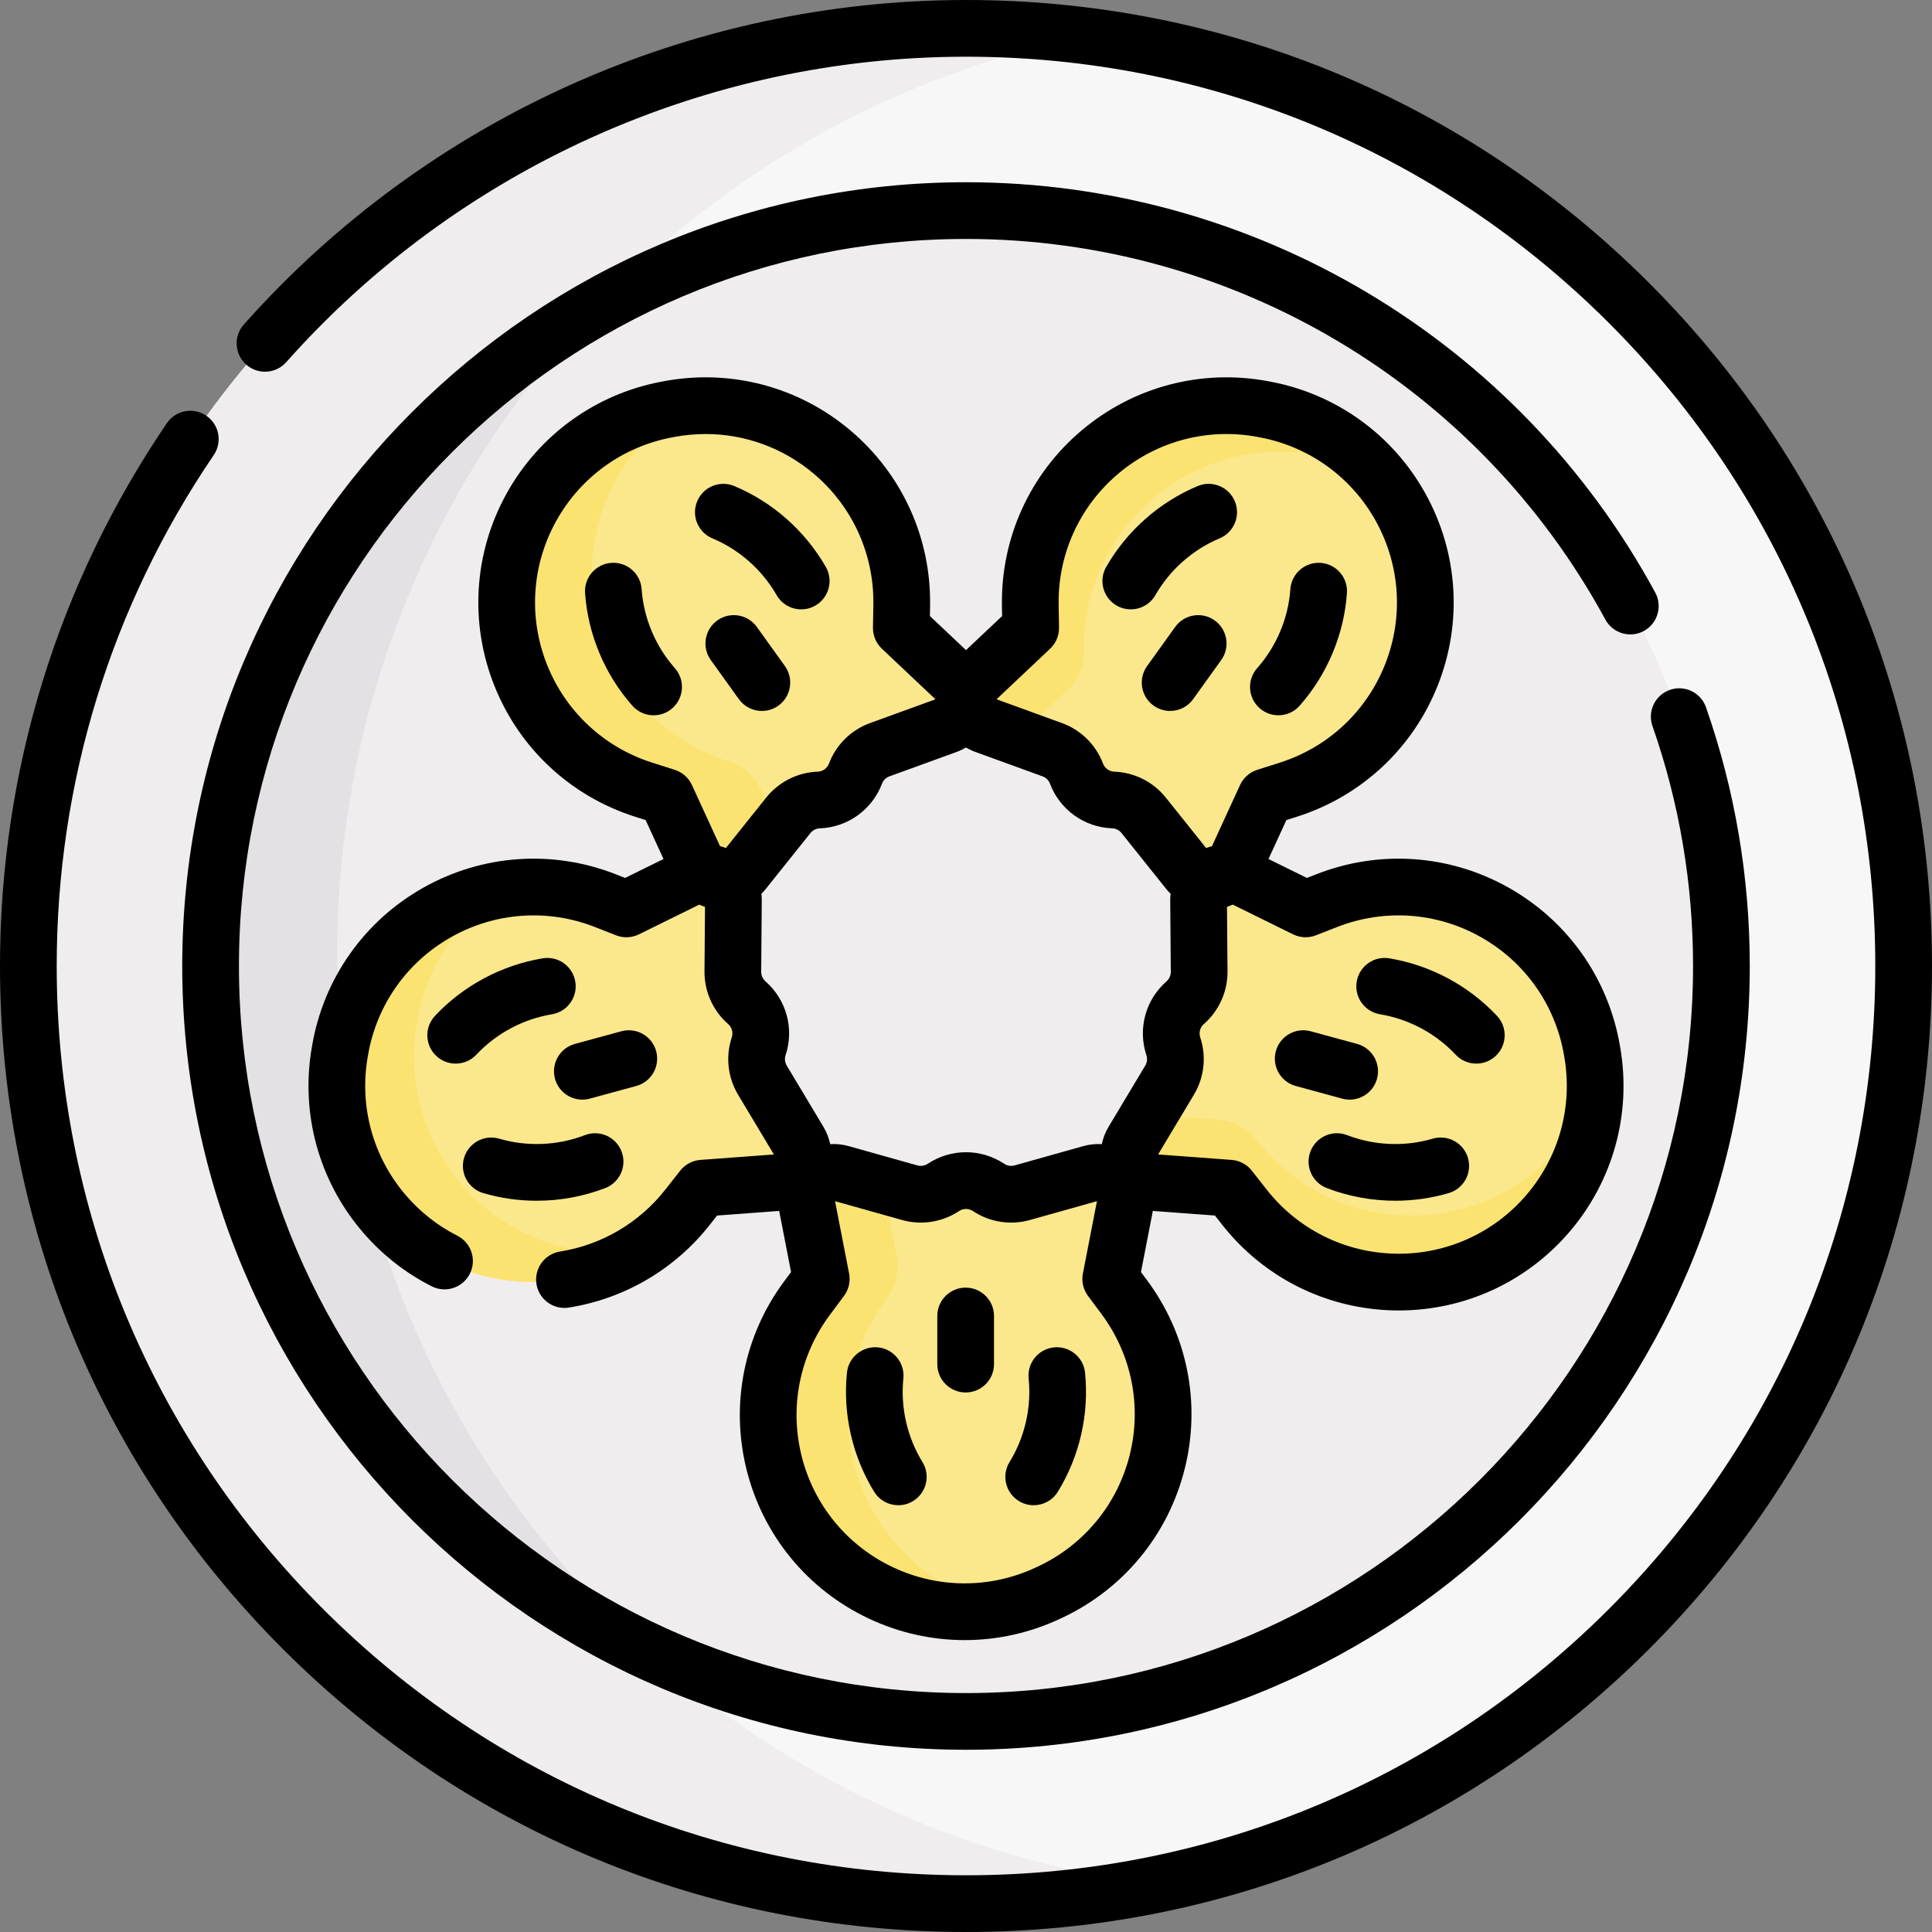 <svg id="Capa_1" enable-background="new 0 0 511.022 511.022" height="512" viewBox="0 0 511.022 511.022" width="512" xmlns="http://www.w3.org/2000/svg"><rect x="0" y="0" width="511.022" height="511.022" fill="#808080" stroke="none"/><g><g><circle cx="255.511" cy="255.511" fill="#f8f7f8" r="248.011"/><path d="m89.19 252.444c0-119.813 84.95-219.787 197.911-242.954-10.348-1.316-20.884-1.99-31.59-1.99-136.973 0-248.011 111.039-248.011 248.011 0 136.973 111.038 248.011 248.011 248.011 17.159 0 33.911-1.744 50.089-5.062-122.05-15.521-216.41-119.749-216.41-246.016z" fill="#efedee"/><circle cx="255.511" cy="255.511" fill="#efedee" r="199.81"/><path d="m171.185 436.692c-50.345-45.393-81.995-111.123-81.995-184.248 0-66.422 26.112-126.751 68.628-171.272-60.94 34.223-102.117 99.473-102.117 174.339 0 80.218 47.278 149.381 115.484 181.181z" fill="#e4e1e5"/><g><path d="m232.927 421.301c-29.635-14.025-39.026-51.659-19.456-77.963l3.757-5.05-3.804-19.583c-1.025-5.276 3.868-9.783 9.042-8.329l18.163 5.105c3.03.852 6.281.34 8.903-1.4 3.623-2.404 8.333-2.404 11.956 0 2.622 1.74 5.873 2.251 8.903 1.4l18.163-5.105c5.174-1.454 10.067 3.052 9.042 8.329l-3.804 19.583 3.571 4.799c19.632 26.386 10.112 64.144-19.682 78.07l-.537.251c-14.018 6.553-30.229 6.514-44.217-.107z" fill="#fbe88c"/><g><path d="m254.096 421.301c-29.635-14.025-39.026-51.659-19.456-77.963 2.393-3.217 3.322-7.293 2.557-11.229l-2.604-13.404c-.334-1.718-.032-3.35.694-4.726l-12.821-3.603c-5.174-1.454-10.067 3.052-9.042 8.329l3.804 19.583-3.757 5.05c-19.57 26.304-10.179 63.938 19.455 77.963 10.32 4.884 21.862 6.184 32.83 3.899-3.984-.828-7.91-2.124-11.66-3.899z" fill="#fbe372"/></g><path d="m409.435 320.955c-21.322 24.906-60.1 24.076-80.336-1.721l-3.885-4.953-19.894-1.477c-5.36-.398-8.422-6.303-5.659-10.913l9.699-16.183c1.618-2.7 1.979-5.97.99-8.958-1.367-4.127-.129-8.672 3.143-11.535 2.368-2.073 3.716-5.075 3.691-8.222l-.151-18.866c-.043-5.375 5.591-8.911 10.412-6.535l17.895 8.817 5.569-2.184c30.619-12.006 64.547 7.103 70.151 39.51l.101.584c2.637 15.25-1.662 30.88-11.726 42.636z" fill="#fbe88c"/><g><path d="m412.813 303.329c-21.322 24.906-60.1 24.076-80.336-1.721-2.475-3.155-6.164-5.122-10.163-5.419l-13.617-1.011c-1.58-.118-2.952-.722-4.042-1.621l-4.995 8.333c-2.763 4.61.299 10.516 5.659 10.914l19.894 1.477 3.885 4.953c20.235 25.796 59.014 26.626 80.336 1.721 7.937-9.272 12.289-20.962 12.479-32.966-2.101 5.533-5.161 10.739-9.1 15.34z" fill="#fbe372"/></g><path d="m370.468 134.179c15.897 28.674 1.584 64.724-29.653 74.682l-5.997 1.912-8.328 18.127c-2.244 4.884-8.847 5.692-12.202 1.494l-11.779-14.738c-1.965-2.459-4.904-3.939-8.049-4.054-4.345-.159-8.172-2.906-9.713-6.971-1.116-2.943-3.459-5.254-6.417-6.328l-17.732-6.444c-5.052-1.836-6.399-8.35-2.49-12.039l14.509-13.691-.102-5.981c-.563-32.883 29.186-58.008 61.511-51.948l.582.109c15.209 2.852 28.356 12.336 35.86 25.87z" fill="#fbe88c"/><g><path d="m272.324 192.035 10.158-9.586c2.772-2.615 4.314-6.277 4.248-10.087-.564-32.891 29.199-58.018 61.53-51.945l.563.106c5.926 1.11 11.547 3.246 16.635 6.217-7.702-9.537-18.614-16.137-30.852-18.431l-.605-.113c-32.319-6.044-62.052 19.078-61.489 51.952l.102 5.981-14.509 13.691c-3.909 3.689-2.562 10.203 2.49 12.039l9.716 3.531c.331-1.222.986-2.387 2.013-3.355z" fill="#fbe372"/></g><path d="m101.587 320.955c21.322 24.906 60.1 24.076 80.336-1.721l3.885-4.953 19.894-1.477c5.36-.398 8.422-6.303 5.659-10.913l-9.699-16.183c-1.618-2.7-1.979-5.97-.99-8.958 1.367-4.127.129-8.672-3.143-11.535-2.368-2.073-3.716-5.075-3.691-8.222l.151-18.866c.043-5.375-5.591-8.911-10.412-6.535l-17.895 8.817-5.569-2.184c-30.619-12.006-64.547 7.103-70.151 39.51l-.101.584c-2.636 15.25 1.662 30.88 11.726 42.636z" fill="#fbe88c"/><g><path d="m122.023 313.191c-10.064-11.756-14.363-27.387-11.726-42.636l.101-.583c2.603-15.049 11.323-27.24 22.972-34.769-21.191 3.243-39.431 19.542-43.408 42.533l-.101.584c-2.637 15.249 1.661 30.879 11.725 42.636 17.475 20.413 46.683 23.534 67.791 9.794-16.985 2.587-35.072-3.211-47.354-17.559z" fill="#fbe372"/></g><path d="m140.555 134.179c-15.898 28.674-1.584 64.724 29.653 74.682l5.997 1.912 8.328 18.127c2.244 4.884 8.847 5.692 12.202 1.494l11.779-14.738c1.965-2.459 4.904-3.939 8.049-4.054 4.345-.159 8.172-2.906 9.713-6.971 1.116-2.943 3.459-5.254 6.417-6.328l17.732-6.444c5.052-1.836 6.399-8.35 2.49-12.039l-14.509-13.691.102-5.981c.563-32.883-29.186-58.008-61.511-51.948l-.582.109c-15.209 2.852-28.357 12.336-35.86 25.87z" fill="#fbe88c"/><path d="m201.369 208.996c-1.674-3.644-4.805-6.414-8.625-7.632-31.237-9.958-45.551-46.008-29.653-74.682 4.401-7.938 10.766-14.489 18.327-19.12-1.462.148-2.943.362-4.419.638l-.582.109c-15.21 2.851-28.358 12.335-35.861 25.87-15.898 28.674-1.584 64.724 29.653 74.683l5.997 1.912 8.328 18.127c2.244 4.884 8.847 5.692 12.203 1.494l9.185-11.491z" fill="#fbe372"/></g></g><g><path d="m238.944 364.608c.419-4.121-2.581-7.802-6.702-8.222-4.117-.406-7.802 2.581-8.221 6.702-1.115 10.949 1.441 22.13 7.196 31.481 1.417 2.303 3.876 3.57 6.395 3.57 1.34 0 2.698-.359 3.923-1.113 3.528-2.171 4.627-6.791 2.457-10.318-4.038-6.561-5.83-14.41-5.048-22.1z"/><path d="m278.78 356.386c-4.121.42-7.121 4.101-6.702 8.222.783 7.69-1.01 15.539-5.048 22.101-2.171 3.527-1.071 8.147 2.457 10.318 1.226.754 2.583 1.113 3.923 1.113 2.518 0 4.978-1.269 6.395-3.57 5.755-9.352 8.311-20.532 7.196-31.481-.419-4.121-4.1-7.103-8.221-6.703z"/><path d="m255.418 340.583c-4.142 0-7.5 3.357-7.5 7.5v12.732c0 4.143 3.358 7.5 7.5 7.5s7.5-3.357 7.5-7.5v-12.732c0-4.142-3.358-7.5-7.5-7.5z"/><path d="m321.357 321.516 1.842 2.348c11.037 14.07 27.622 22.36 45.501 22.743.432.009.862.014 1.293.014 17.399 0 33.791-7.531 45.14-20.788 11.556-13.498 16.447-31.281 13.418-48.792l-.101-.583c-3.057-17.676-13.774-32.863-29.405-41.666-15.631-8.804-34.173-10.097-50.875-3.548l-2.487.975-10.164-5.008 4.731-10.296 2.843-.906c17.038-5.432 30.595-18.08 37.194-34.701 6.6-16.621 5.411-35.123-3.26-50.764-8.616-15.541-23.574-26.331-41.036-29.604l-.585-.11c-17.628-3.301-35.604 1.438-49.31 13.013-13.705 11.574-21.389 28.5-21.082 46.436l.046 2.671-9.549 9.011-9.549-9.011.046-2.67c.307-17.937-7.377-34.862-21.082-46.437-13.705-11.574-31.677-16.313-49.313-13.012l-.578.108c-17.465 3.273-32.423 14.063-41.04 29.604-8.671 15.641-9.859 34.143-3.26 50.764s20.156 29.27 37.194 34.701l2.843.906 4.731 10.297-10.164 5.008-2.487-.976c-16.701-6.548-35.245-5.255-50.875 3.549s-26.348 23.99-29.404 41.665l-.101.585c-3.028 17.51 1.863 35.293 13.418 48.792 5.151 6.017 11.308 10.861 18.297 14.399 3.696 1.872 8.208.392 10.079-3.305 1.871-3.695.391-8.208-3.304-10.078-5.217-2.641-9.818-6.265-13.677-10.772-8.64-10.092-12.296-23.389-10.033-36.479l.101-.585c2.286-13.216 10.299-24.571 21.985-31.153 11.688-6.582 25.552-7.55 38.037-2.653l5.569 2.185c1.963.77 4.16.677 6.054-.255l15.96-7.864c.493.225.998.425 1.518.595l-.137 17.063c-.043 5.338 2.235 10.414 6.251 13.927 1.004.879 1.382 2.266.962 3.533-1.678 5.065-1.067 10.596 1.676 15.172l9.467 15.795-19.443 1.443c-2.104.156-4.044 1.191-5.346 2.851l-3.885 4.953c-6.927 8.831-16.837 14.668-27.903 16.436-4.09.653-6.877 4.499-6.224 8.589.589 3.69 3.776 6.318 7.397 6.318.393 0 .792-.031 1.192-.095 14.812-2.365 28.073-10.175 37.341-21.99l1.841-2.348 16.429-1.219 3.141 16.171-1.781 2.394c-10.675 14.348-14.314 32.527-9.984 49.878 4.33 17.352 16.083 31.69 32.248 39.341 8.077 3.822 16.753 5.733 25.432 5.733 8.581 0 17.164-1.869 25.162-5.607l.545-.254c16.251-7.597 28.087-21.929 32.472-39.323 4.386-17.396.759-35.626-9.949-50.02l-1.594-2.142 3.141-16.171zm20.667-74.379c1.892.933 4.088 1.023 6.053.255l5.569-2.184c12.488-4.895 26.352-3.929 38.038 2.652 11.686 6.582 19.7 17.937 21.985 31.154l.101.583c2.264 13.091-1.393 26.388-10.033 36.479-8.696 10.158-21.364 15.819-34.717 15.532-13.368-.286-25.768-6.483-34.02-17.004l-3.885-4.953c-1.302-1.659-3.243-2.694-5.346-2.851l-19.443-1.443 9.466-15.794c2.743-4.576 3.354-10.106 1.676-15.173-.42-1.268-.042-2.654.963-3.533 4.015-3.514 6.293-8.59 6.25-13.926l-.137-17.064c.52-.17 1.025-.371 1.518-.595zm-64.261-75.552c1.534-1.448 2.387-3.475 2.352-5.583l-.102-5.982c-.23-13.41 5.515-26.064 15.762-34.719 10.248-8.654 23.686-12.203 36.865-9.729l.586.11c13.058 2.447 24.242 10.515 30.683 22.134 6.483 11.693 7.372 25.528 2.438 37.955-4.935 12.427-15.071 21.884-27.81 25.945l-5.997 1.912c-2.009.641-3.656 2.098-4.537 4.015l-7.428 16.167c-.524.137-1.043.3-1.554.495l-10.654-13.329c-3.332-4.169-8.301-6.673-13.634-6.868-1.333-.049-2.501-.887-2.974-2.134-1.892-4.989-5.853-8.896-10.868-10.72l-17.307-6.289zm-85.761 52.72c-.511-.195-1.03-.358-1.554-.495l-7.429-16.167c-.88-1.917-2.527-3.374-4.537-4.015l-5.997-1.912c-12.739-4.062-22.875-13.519-27.81-25.945-4.934-12.427-4.045-26.262 2.438-37.955 6.441-11.619 17.625-19.687 30.687-22.135l.579-.108c2.751-.517 5.511-.77 8.253-.77 10.397 0 20.506 3.649 28.615 10.498 10.247 8.654 15.992 21.309 15.762 34.72l-.102 5.981c-.036 2.108.818 4.135 2.352 5.583l14.179 13.38-17.307 6.289c-5.015 1.823-8.976 5.73-10.867 10.719-.473 1.248-1.641 2.086-2.975 2.135-5.333.195-10.303 2.699-13.633 6.867zm106.783 160.657c-3.279 13.005-12.128 23.722-24.271 29.396l-.545.254c-12.036 5.627-25.826 5.593-37.834-.091-12.085-5.72-20.874-16.44-24.111-29.413-3.237-12.974-.516-26.566 7.465-37.293l3.757-5.05c1.259-1.692 1.748-3.837 1.345-5.907l-3.717-19.14 17.727 4.982c5.138 1.443 10.633.581 15.079-2.371 1.112-.738 2.55-.738 3.662 0 4.447 2.951 9.942 3.812 15.079 2.371l17.727-4.982-3.717 19.14c-.402 2.07.086 4.215 1.345 5.907l3.571 4.798c8.006 10.763 10.717 24.394 7.438 37.399zm4.142-103.109-9.699 16.183c-.869 1.45-1.465 3.002-1.797 4.595-1.624-.098-3.278.068-4.906.525l-18.163 5.104c-.93.261-1.923.104-2.727-.428-6.15-4.081-14.099-4.083-20.25 0-.805.532-1.799.688-2.727.428l-18.163-5.104c-1.627-.457-3.282-.624-4.906-.525-.332-1.592-.928-3.145-1.796-4.595l-9.699-16.183c-.496-.827-.606-1.828-.303-2.744 2.321-7.007.232-14.676-5.324-19.538-.726-.635-1.137-1.553-1.13-2.518l.152-18.866c.005-.603-.03-1.199-.095-1.787.421-.415.823-.853 1.199-1.322l11.78-14.738c.602-.754 1.5-1.206 2.464-1.241 7.377-.271 13.834-4.905 16.452-11.808.342-.902 1.059-1.608 1.965-1.938l17.732-6.443c.889-.323 1.731-.725 2.523-1.195.792.47 1.635.872 2.523 1.195l17.732 6.443c.907.33 1.624 1.036 1.966 1.939 2.617 6.901 9.074 11.536 16.451 11.807.964.035 1.862.487 2.465 1.242l11.779 14.737c.375.47.778.908 1.199 1.322-.066.588-.1 1.185-.095 1.788l.151 18.865c.008.965-.404 1.883-1.13 2.519-5.555 4.861-7.644 12.53-5.323 19.537.307.916.196 1.916-.3 2.744z"/><path d="m378.967 301.186c-7.394 2.172-15.438 1.839-22.65-.938-3.866-1.493-8.206.438-9.694 4.305s.44 8.206 4.305 9.693c5.792 2.229 11.962 3.353 18.132 3.353 4.77 0 9.541-.671 14.135-2.021 3.974-1.168 6.25-5.336 5.082-9.31-1.168-3.975-5.335-6.249-9.31-5.082z"/><path d="m365.025 268.279c7.625 1.266 14.727 5.059 19.997 10.681 1.477 1.574 3.472 2.37 5.473 2.37 1.838 0 3.681-.672 5.128-2.028 3.022-2.833 3.175-7.579.342-10.602-7.511-8.011-17.626-13.416-28.484-15.218-4.085-.688-7.949 2.085-8.627 6.17-.678 4.087 2.085 7.949 6.171 8.627z"/><path d="m342.732 287.247 12.285 3.347c.66.18 1.323.266 1.976.266 3.299 0 6.323-2.194 7.232-5.53 1.089-3.997-1.269-8.119-5.265-9.208l-12.285-3.347c-3.994-1.091-8.118 1.269-9.208 5.265-1.089 3.996 1.268 8.118 5.265 9.207z"/><path d="m333.173 187.317c1.427 1.261 3.199 1.881 4.965 1.881 2.075 0 4.14-.855 5.622-2.532 7.291-8.245 11.733-18.819 12.51-29.773.293-4.131-2.818-7.719-6.95-8.012-4.124-.29-7.718 2.819-8.012 6.951-.545 7.686-3.666 15.107-8.786 20.898-2.744 3.103-2.452 7.843.651 10.587z"/><path d="m295.366 160.181c1.177.676 2.46.996 3.727.996 2.599 0 5.125-1.353 6.512-3.768 3.848-6.704 9.881-12.035 16.988-15.012 3.82-1.601 5.621-5.995 4.021-9.815-1.601-3.821-5.994-5.622-9.815-4.021-10.128 4.242-18.724 11.835-24.203 21.381-2.063 3.594-.823 8.177 2.77 10.239z"/><path d="m321.301 164.112c-3.365-2.415-8.05-1.646-10.466 1.72l-7.424 10.344c-2.416 3.365-1.646 8.051 1.72 10.466 1.324.95 2.853 1.408 4.367 1.408 2.334 0 4.634-1.087 6.099-3.128l7.424-10.344c2.415-3.366 1.645-8.051-1.72-10.466z"/><path d="m127.828 315.579c4.595 1.35 9.364 2.021 14.135 2.021 6.169 0 12.34-1.123 18.132-3.353 3.865-1.487 5.793-5.827 4.305-9.693-1.487-3.864-5.827-5.792-9.694-4.305-7.213 2.776-15.257 3.109-22.65.938-3.973-1.169-8.143 1.108-9.31 5.083-1.167 3.973 1.108 8.141 5.082 9.309z"/><path d="m143.541 253.482c-10.857 1.802-20.973 7.207-28.484 15.218-2.833 3.022-2.68 7.769.342 10.602 1.447 1.356 3.29 2.028 5.128 2.028 2 0 3.997-.796 5.473-2.37 5.27-5.622 12.372-9.415 19.997-10.681 4.086-.678 6.849-4.54 6.171-8.627-.678-4.086-4.541-6.857-8.627-6.17z"/><path d="m146.798 285.329c.909 3.336 3.933 5.53 7.232 5.53.652 0 1.316-.086 1.976-.266l12.285-3.347c3.997-1.089 6.354-5.211 5.265-9.208-1.089-3.995-5.212-6.355-9.208-5.265l-12.285 3.347c-3.996 1.089-6.354 5.212-5.265 9.209z"/><path d="m169.715 155.832c-.293-4.132-3.872-7.242-8.012-6.951-4.132.293-7.244 3.881-6.95 8.012.777 10.954 5.22 21.528 12.51 29.773 1.482 1.677 3.547 2.532 5.622 2.532 1.765 0 3.538-.62 4.965-1.881 3.103-2.744 3.395-7.483.651-10.587-5.121-5.791-8.241-13.213-8.786-20.898z"/><path d="m205.418 157.41c1.387 2.416 3.913 3.768 6.512 3.768 1.266 0 2.55-.321 3.727-.996 3.592-2.062 4.833-6.646 2.771-10.238-5.479-9.546-14.074-17.139-24.203-21.381-3.82-1.601-8.216.198-9.815 4.021-1.6 3.82.2 8.215 4.021 9.815 7.107 2.976 13.14 8.307 16.987 15.011z"/><path d="m207.612 176.175-7.424-10.344c-2.415-3.364-7.1-4.134-10.466-1.72-3.365 2.415-4.135 7.101-1.72 10.466l7.424 10.344c1.465 2.041 3.765 3.128 6.099 3.128 1.514 0 3.043-.458 4.367-1.408 3.365-2.415 4.135-7.1 1.72-10.466z"/><path d="m436.185 74.837c-48.26-48.258-112.424-74.837-180.674-74.837-72.91 0-142.535 31.287-191.023 85.84-2.752 3.096-2.473 7.836.623 10.588 3.096 2.753 7.836 2.473 10.588-.623 45.644-51.352 111.183-80.805 179.812-80.805 64.243 0 124.641 25.018 170.067 70.444 45.427 45.426 70.444 105.823 70.444 170.066s-25.018 124.641-70.444 170.067-105.824 70.443-170.067 70.443-124.641-25.018-170.067-70.443-70.444-105.823-70.444-170.066c0-48.479 14.364-95.21 41.539-135.141 2.331-3.425 1.444-8.09-1.98-10.42-3.424-2.328-8.09-1.444-10.42 1.98-28.876 42.431-44.139 92.08-44.139 143.581 0 68.25 26.578 132.414 74.837 180.674s112.424 74.837 180.674 74.837 132.414-26.577 180.674-74.837 74.837-112.424 74.837-180.674c0-68.249-26.577-132.414-74.837-180.674z"/><path d="m434.803 166.896c3.64-1.977 4.989-6.529 3.012-10.17-36.347-66.94-106.202-108.524-182.304-108.524-114.311 0-207.31 92.999-207.31 207.31 0 114.312 92.999 207.311 207.31 207.311s207.31-92.999 207.31-207.311c0-23.432-3.895-46.454-11.576-68.427-1.368-3.911-5.645-5.975-9.555-4.605-3.91 1.367-5.972 5.645-4.605 9.555 7.124 20.379 10.736 41.735 10.736 63.478 0 106.04-86.27 192.311-192.31 192.311s-192.31-86.271-192.31-192.311 86.27-192.31 192.31-192.31c70.598 0 135.401 38.579 169.122 100.683 1.976 3.637 6.529 4.986 10.17 3.01z"/></g></g></svg>